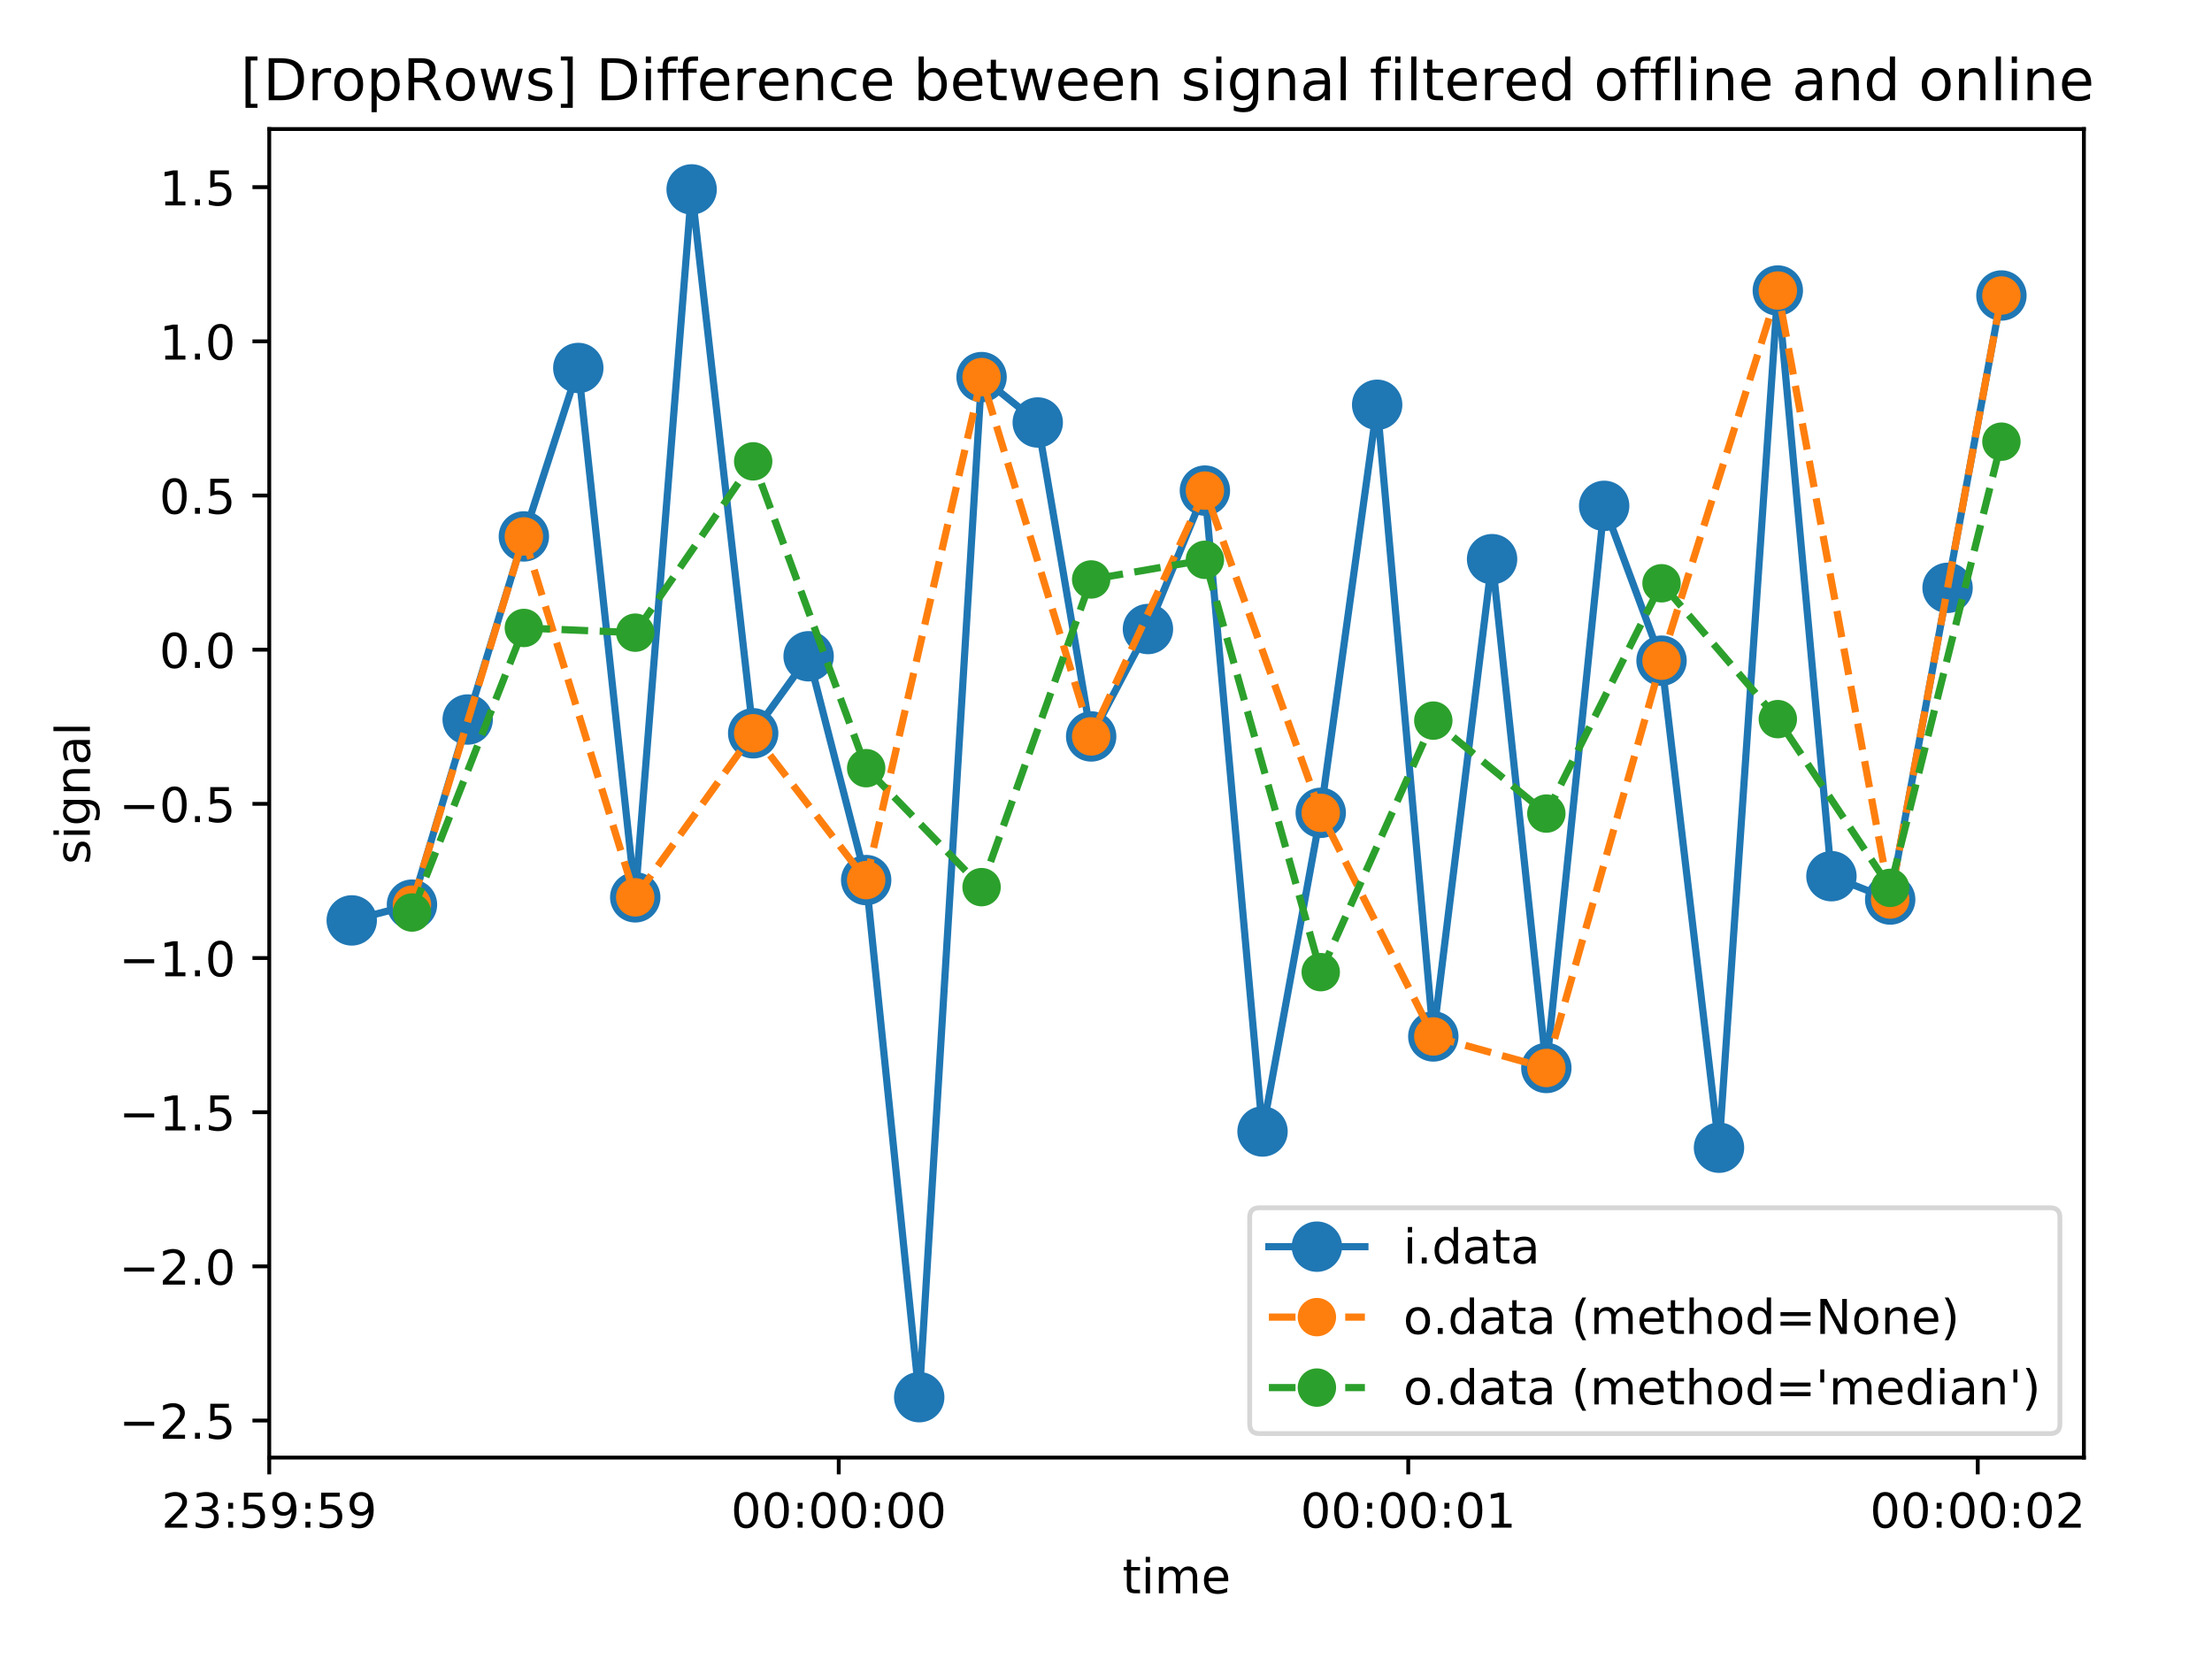 <?xml version="1.0" encoding="utf-8" standalone="no"?>
<!DOCTYPE svg PUBLIC "-//W3C//DTD SVG 1.1//EN"
  "http://www.w3.org/Graphics/SVG/1.1/DTD/svg11.dtd">
<!-- Created with matplotlib (https://matplotlib.org/) -->
<svg height="345.6pt" version="1.1" viewBox="0 0 460.8 345.6" width="460.8pt" xmlns="http://www.w3.org/2000/svg" xmlns:xlink="http://www.w3.org/1999/xlink">
 <defs>
  <style type="text/css">
*{stroke-linecap:butt;stroke-linejoin:round;}
  </style>
 </defs>
 <g id="figure_1">
  <g id="patch_1">
   <path d="M 0 345.6 
L 460.8 345.6 
L 460.8 0 
L 0 0 
z
" style="fill:#ffffff;"/>
  </g>
  <g id="axes_1">
   <g id="patch_2">
    <path d="M 56.09 303.64 
L 434.115 303.64 
L 434.115 26.88 
L 56.09 26.88 
z
" style="fill:#ffffff;"/>
   </g>
   <g id="matplotlib.axis_1">
    <g id="xtick_1">
     <g id="line2d_1">
      <defs>
       <path d="M 0 0 
L 0 3.5 
" id="m8686b8f77b" style="stroke:#000000;stroke-width:0.8;"/>
      </defs>
      <g>
       <use style="stroke:#000000;stroke-width:0.8;" x="56.09" xlink:href="#m8686b8f77b" y="303.64"/>
      </g>
     </g>
     <g id="text_1">
      <!-- 23:59:59 -->
      <defs>
       <path d="M 19.188 8.297 
L 53.609 8.297 
L 53.609 0 
L 7.328 0 
L 7.328 8.297 
Q 12.938 14.109 22.625 23.891 
Q 32.328 33.688 34.812 36.531 
Q 39.547 41.844 41.422 45.531 
Q 43.312 49.219 43.312 52.781 
Q 43.312 58.594 39.234 62.25 
Q 35.156 65.922 28.609 65.922 
Q 23.969 65.922 18.812 64.312 
Q 13.672 62.703 7.812 59.422 
L 7.812 69.391 
Q 13.766 71.781 18.938 73 
Q 24.125 74.219 28.422 74.219 
Q 39.75 74.219 46.484 68.547 
Q 53.219 62.891 53.219 53.422 
Q 53.219 48.922 51.531 44.891 
Q 49.859 40.875 45.406 35.406 
Q 44.188 33.984 37.641 27.219 
Q 31.109 20.453 19.188 8.297 
z
" id="DejaVuSans-50"/>
       <path d="M 40.578 39.312 
Q 47.656 37.797 51.625 33 
Q 55.609 28.219 55.609 21.188 
Q 55.609 10.406 48.188 4.484 
Q 40.766 -1.422 27.094 -1.422 
Q 22.516 -1.422 17.656 -0.516 
Q 12.797 0.391 7.625 2.203 
L 7.625 11.719 
Q 11.719 9.328 16.594 8.109 
Q 21.484 6.891 26.812 6.891 
Q 36.078 6.891 40.938 10.547 
Q 45.797 14.203 45.797 21.188 
Q 45.797 27.641 41.281 31.266 
Q 36.766 34.906 28.719 34.906 
L 20.219 34.906 
L 20.219 43.016 
L 29.109 43.016 
Q 36.375 43.016 40.234 45.922 
Q 44.094 48.828 44.094 54.297 
Q 44.094 59.906 40.109 62.906 
Q 36.141 65.922 28.719 65.922 
Q 24.656 65.922 20.016 65.031 
Q 15.375 64.156 9.812 62.312 
L 9.812 71.094 
Q 15.438 72.656 20.344 73.438 
Q 25.25 74.219 29.594 74.219 
Q 40.828 74.219 47.359 69.109 
Q 53.906 64.016 53.906 55.328 
Q 53.906 49.266 50.438 45.094 
Q 46.969 40.922 40.578 39.312 
z
" id="DejaVuSans-51"/>
       <path d="M 11.719 12.406 
L 22.016 12.406 
L 22.016 0 
L 11.719 0 
z
M 11.719 51.703 
L 22.016 51.703 
L 22.016 39.312 
L 11.719 39.312 
z
" id="DejaVuSans-58"/>
       <path d="M 10.797 72.906 
L 49.516 72.906 
L 49.516 64.594 
L 19.828 64.594 
L 19.828 46.734 
Q 21.969 47.469 24.109 47.828 
Q 26.266 48.188 28.422 48.188 
Q 40.625 48.188 47.75 41.5 
Q 54.891 34.812 54.891 23.391 
Q 54.891 11.625 47.562 5.094 
Q 40.234 -1.422 26.906 -1.422 
Q 22.312 -1.422 17.547 -0.641 
Q 12.797 0.141 7.719 1.703 
L 7.719 11.625 
Q 12.109 9.234 16.797 8.062 
Q 21.484 6.891 26.703 6.891 
Q 35.156 6.891 40.078 11.328 
Q 45.016 15.766 45.016 23.391 
Q 45.016 31 40.078 35.438 
Q 35.156 39.891 26.703 39.891 
Q 22.75 39.891 18.812 39.016 
Q 14.891 38.141 10.797 36.281 
z
" id="DejaVuSans-53"/>
       <path d="M 10.984 1.516 
L 10.984 10.5 
Q 14.703 8.734 18.5 7.812 
Q 22.312 6.891 25.984 6.891 
Q 35.75 6.891 40.891 13.453 
Q 46.047 20.016 46.781 33.406 
Q 43.953 29.203 39.594 26.953 
Q 35.25 24.703 29.984 24.703 
Q 19.047 24.703 12.672 31.312 
Q 6.297 37.938 6.297 49.422 
Q 6.297 60.641 12.938 67.422 
Q 19.578 74.219 30.609 74.219 
Q 43.266 74.219 49.922 64.516 
Q 56.594 54.828 56.594 36.375 
Q 56.594 19.141 48.406 8.859 
Q 40.234 -1.422 26.422 -1.422 
Q 22.703 -1.422 18.891 -0.688 
Q 15.094 0.047 10.984 1.516 
z
M 30.609 32.422 
Q 37.25 32.422 41.125 36.953 
Q 45.016 41.5 45.016 49.422 
Q 45.016 57.281 41.125 61.844 
Q 37.25 66.406 30.609 66.406 
Q 23.969 66.406 20.094 61.844 
Q 16.219 57.281 16.219 49.422 
Q 16.219 41.5 20.094 36.953 
Q 23.969 32.422 30.609 32.422 
z
" id="DejaVuSans-57"/>
      </defs>
      <g transform="translate(33.634 318.238)scale(0.1 -0.1)">
       <use xlink:href="#DejaVuSans-50"/>
       <use x="63.623" xlink:href="#DejaVuSans-51"/>
       <use x="127.246" xlink:href="#DejaVuSans-58"/>
       <use x="160.938" xlink:href="#DejaVuSans-53"/>
       <use x="224.561" xlink:href="#DejaVuSans-57"/>
       <use x="288.184" xlink:href="#DejaVuSans-58"/>
       <use x="321.875" xlink:href="#DejaVuSans-53"/>
       <use x="385.498" xlink:href="#DejaVuSans-57"/>
      </g>
     </g>
    </g>
    <g id="xtick_2">
     <g id="line2d_2">
      <g>
       <use style="stroke:#000000;stroke-width:0.8;" x="174.726" xlink:href="#m8686b8f77b" y="303.64"/>
      </g>
     </g>
     <g id="text_2">
      <!-- 00:00:00 -->
      <defs>
       <path d="M 31.781 66.406 
Q 24.172 66.406 20.328 58.906 
Q 16.5 51.422 16.5 36.375 
Q 16.5 21.391 20.328 13.891 
Q 24.172 6.391 31.781 6.391 
Q 39.453 6.391 43.281 13.891 
Q 47.125 21.391 47.125 36.375 
Q 47.125 51.422 43.281 58.906 
Q 39.453 66.406 31.781 66.406 
z
M 31.781 74.219 
Q 44.047 74.219 50.516 64.516 
Q 56.984 54.828 56.984 36.375 
Q 56.984 17.969 50.516 8.266 
Q 44.047 -1.422 31.781 -1.422 
Q 19.531 -1.422 13.062 8.266 
Q 6.594 17.969 6.594 36.375 
Q 6.594 54.828 13.062 64.516 
Q 19.531 74.219 31.781 74.219 
z
" id="DejaVuSans-48"/>
      </defs>
      <g transform="translate(152.269 318.238)scale(0.1 -0.1)">
       <use xlink:href="#DejaVuSans-48"/>
       <use x="63.623" xlink:href="#DejaVuSans-48"/>
       <use x="127.246" xlink:href="#DejaVuSans-58"/>
       <use x="160.938" xlink:href="#DejaVuSans-48"/>
       <use x="224.561" xlink:href="#DejaVuSans-48"/>
       <use x="288.184" xlink:href="#DejaVuSans-58"/>
       <use x="321.875" xlink:href="#DejaVuSans-48"/>
       <use x="385.498" xlink:href="#DejaVuSans-48"/>
      </g>
     </g>
    </g>
    <g id="xtick_3">
     <g id="line2d_3">
      <g>
       <use style="stroke:#000000;stroke-width:0.8;" x="293.363" xlink:href="#m8686b8f77b" y="303.64"/>
      </g>
     </g>
     <g id="text_3">
      <!-- 00:00:01 -->
      <defs>
       <path d="M 12.406 8.297 
L 28.516 8.297 
L 28.516 63.922 
L 10.984 60.406 
L 10.984 69.391 
L 28.422 72.906 
L 38.281 72.906 
L 38.281 8.297 
L 54.391 8.297 
L 54.391 0 
L 12.406 0 
z
" id="DejaVuSans-49"/>
      </defs>
      <g transform="translate(270.907 318.238)scale(0.1 -0.1)">
       <use xlink:href="#DejaVuSans-48"/>
       <use x="63.623" xlink:href="#DejaVuSans-48"/>
       <use x="127.246" xlink:href="#DejaVuSans-58"/>
       <use x="160.938" xlink:href="#DejaVuSans-48"/>
       <use x="224.561" xlink:href="#DejaVuSans-48"/>
       <use x="288.184" xlink:href="#DejaVuSans-58"/>
       <use x="321.875" xlink:href="#DejaVuSans-48"/>
       <use x="385.498" xlink:href="#DejaVuSans-49"/>
      </g>
     </g>
    </g>
    <g id="xtick_4">
     <g id="line2d_4">
      <g>
       <use style="stroke:#000000;stroke-width:0.8;" x="412.001" xlink:href="#m8686b8f77b" y="303.64"/>
      </g>
     </g>
     <g id="text_4">
      <!-- 00:00:02 -->
      <g transform="translate(389.545 318.238)scale(0.1 -0.1)">
       <use xlink:href="#DejaVuSans-48"/>
       <use x="63.623" xlink:href="#DejaVuSans-48"/>
       <use x="127.246" xlink:href="#DejaVuSans-58"/>
       <use x="160.938" xlink:href="#DejaVuSans-48"/>
       <use x="224.561" xlink:href="#DejaVuSans-48"/>
       <use x="288.184" xlink:href="#DejaVuSans-58"/>
       <use x="321.875" xlink:href="#DejaVuSans-48"/>
       <use x="385.498" xlink:href="#DejaVuSans-50"/>
      </g>
     </g>
    </g>
    <g id="text_5">
     <!-- time -->
     <defs>
      <path d="M 18.312 70.219 
L 18.312 54.688 
L 36.812 54.688 
L 36.812 47.703 
L 18.312 47.703 
L 18.312 18.016 
Q 18.312 11.328 20.141 9.422 
Q 21.969 7.516 27.594 7.516 
L 36.812 7.516 
L 36.812 0 
L 27.594 0 
Q 17.188 0 13.234 3.875 
Q 9.281 7.766 9.281 18.016 
L 9.281 47.703 
L 2.688 47.703 
L 2.688 54.688 
L 9.281 54.688 
L 9.281 70.219 
z
" id="DejaVuSans-116"/>
      <path d="M 9.422 54.688 
L 18.406 54.688 
L 18.406 0 
L 9.422 0 
z
M 9.422 75.984 
L 18.406 75.984 
L 18.406 64.594 
L 9.422 64.594 
z
" id="DejaVuSans-105"/>
      <path d="M 52 44.188 
Q 55.375 50.25 60.062 53.125 
Q 64.75 56 71.094 56 
Q 79.641 56 84.281 50.016 
Q 88.922 44.047 88.922 33.016 
L 88.922 0 
L 79.891 0 
L 79.891 32.719 
Q 79.891 40.578 77.094 44.375 
Q 74.312 48.188 68.609 48.188 
Q 61.625 48.188 57.562 43.547 
Q 53.516 38.922 53.516 30.906 
L 53.516 0 
L 44.484 0 
L 44.484 32.719 
Q 44.484 40.625 41.703 44.406 
Q 38.922 48.188 33.109 48.188 
Q 26.219 48.188 22.156 43.531 
Q 18.109 38.875 18.109 30.906 
L 18.109 0 
L 9.078 0 
L 9.078 54.688 
L 18.109 54.688 
L 18.109 46.188 
Q 21.188 51.219 25.484 53.609 
Q 29.781 56 35.688 56 
Q 41.656 56 45.828 52.969 
Q 50 49.953 52 44.188 
z
" id="DejaVuSans-109"/>
      <path d="M 56.203 29.594 
L 56.203 25.203 
L 14.891 25.203 
Q 15.484 15.922 20.484 11.062 
Q 25.484 6.203 34.422 6.203 
Q 39.594 6.203 44.453 7.469 
Q 49.312 8.734 54.109 11.281 
L 54.109 2.781 
Q 49.266 0.734 44.188 -0.344 
Q 39.109 -1.422 33.891 -1.422 
Q 20.797 -1.422 13.156 6.188 
Q 5.516 13.812 5.516 26.812 
Q 5.516 40.234 12.766 48.109 
Q 20.016 56 32.328 56 
Q 43.359 56 49.781 48.891 
Q 56.203 41.797 56.203 29.594 
z
M 47.219 32.234 
Q 47.125 39.594 43.094 43.984 
Q 39.062 48.391 32.422 48.391 
Q 24.906 48.391 20.391 44.141 
Q 15.875 39.891 15.188 32.172 
z
" id="DejaVuSans-101"/>
     </defs>
     <g transform="translate(233.806 331.917)scale(0.1 -0.1)">
      <use xlink:href="#DejaVuSans-116"/>
      <use x="39.209" xlink:href="#DejaVuSans-105"/>
      <use x="66.992" xlink:href="#DejaVuSans-109"/>
      <use x="164.404" xlink:href="#DejaVuSans-101"/>
     </g>
    </g>
   </g>
   <g id="matplotlib.axis_2">
    <g id="ytick_1">
     <g id="line2d_5">
      <defs>
       <path d="M 0 0 
L -3.5 0 
" id="mc5f5d0e356" style="stroke:#000000;stroke-width:0.8;"/>
      </defs>
      <g>
       <use style="stroke:#000000;stroke-width:0.8;" x="56.09" xlink:href="#mc5f5d0e356" y="295.926"/>
      </g>
     </g>
     <g id="text_6">
      <!-- −2.5 -->
      <defs>
       <path d="M 10.594 35.5 
L 73.188 35.5 
L 73.188 27.203 
L 10.594 27.203 
z
" id="DejaVuSans-8722"/>
       <path d="M 10.688 12.406 
L 21 12.406 
L 21 0 
L 10.688 0 
z
" id="DejaVuSans-46"/>
      </defs>
      <g transform="translate(24.807 299.726)scale(0.1 -0.1)">
       <use xlink:href="#DejaVuSans-8722"/>
       <use x="83.789" xlink:href="#DejaVuSans-50"/>
       <use x="147.412" xlink:href="#DejaVuSans-46"/>
       <use x="179.199" xlink:href="#DejaVuSans-53"/>
      </g>
     </g>
    </g>
    <g id="ytick_2">
     <g id="line2d_6">
      <g>
       <use style="stroke:#000000;stroke-width:0.8;" x="56.09" xlink:href="#mc5f5d0e356" y="263.809"/>
      </g>
     </g>
     <g id="text_7">
      <!-- −2.0 -->
      <g transform="translate(24.807 267.609)scale(0.1 -0.1)">
       <use xlink:href="#DejaVuSans-8722"/>
       <use x="83.789" xlink:href="#DejaVuSans-50"/>
       <use x="147.412" xlink:href="#DejaVuSans-46"/>
       <use x="179.199" xlink:href="#DejaVuSans-48"/>
      </g>
     </g>
    </g>
    <g id="ytick_3">
     <g id="line2d_7">
      <g>
       <use style="stroke:#000000;stroke-width:0.8;" x="56.09" xlink:href="#mc5f5d0e356" y="231.692"/>
      </g>
     </g>
     <g id="text_8">
      <!-- −1.5 -->
      <g transform="translate(24.807 235.492)scale(0.1 -0.1)">
       <use xlink:href="#DejaVuSans-8722"/>
       <use x="83.789" xlink:href="#DejaVuSans-49"/>
       <use x="147.412" xlink:href="#DejaVuSans-46"/>
       <use x="179.199" xlink:href="#DejaVuSans-53"/>
      </g>
     </g>
    </g>
    <g id="ytick_4">
     <g id="line2d_8">
      <g>
       <use style="stroke:#000000;stroke-width:0.8;" x="56.09" xlink:href="#mc5f5d0e356" y="199.575"/>
      </g>
     </g>
     <g id="text_9">
      <!-- −1.0 -->
      <g transform="translate(24.807 203.375)scale(0.1 -0.1)">
       <use xlink:href="#DejaVuSans-8722"/>
       <use x="83.789" xlink:href="#DejaVuSans-49"/>
       <use x="147.412" xlink:href="#DejaVuSans-46"/>
       <use x="179.199" xlink:href="#DejaVuSans-48"/>
      </g>
     </g>
    </g>
    <g id="ytick_5">
     <g id="line2d_9">
      <g>
       <use style="stroke:#000000;stroke-width:0.8;" x="56.09" xlink:href="#mc5f5d0e356" y="167.458"/>
      </g>
     </g>
     <g id="text_10">
      <!-- −0.5 -->
      <g transform="translate(24.807 171.258)scale(0.1 -0.1)">
       <use xlink:href="#DejaVuSans-8722"/>
       <use x="83.789" xlink:href="#DejaVuSans-48"/>
       <use x="147.412" xlink:href="#DejaVuSans-46"/>
       <use x="179.199" xlink:href="#DejaVuSans-53"/>
      </g>
     </g>
    </g>
    <g id="ytick_6">
     <g id="line2d_10">
      <g>
       <use style="stroke:#000000;stroke-width:0.8;" x="56.09" xlink:href="#mc5f5d0e356" y="135.341"/>
      </g>
     </g>
     <g id="text_11">
      <!-- 0.0 -->
      <g transform="translate(33.187 139.141)scale(0.1 -0.1)">
       <use xlink:href="#DejaVuSans-48"/>
       <use x="63.623" xlink:href="#DejaVuSans-46"/>
       <use x="95.41" xlink:href="#DejaVuSans-48"/>
      </g>
     </g>
    </g>
    <g id="ytick_7">
     <g id="line2d_11">
      <g>
       <use style="stroke:#000000;stroke-width:0.8;" x="56.09" xlink:href="#mc5f5d0e356" y="103.224"/>
      </g>
     </g>
     <g id="text_12">
      <!-- 0.5 -->
      <g transform="translate(33.187 107.024)scale(0.1 -0.1)">
       <use xlink:href="#DejaVuSans-48"/>
       <use x="63.623" xlink:href="#DejaVuSans-46"/>
       <use x="95.41" xlink:href="#DejaVuSans-53"/>
      </g>
     </g>
    </g>
    <g id="ytick_8">
     <g id="line2d_12">
      <g>
       <use style="stroke:#000000;stroke-width:0.8;" x="56.09" xlink:href="#mc5f5d0e356" y="71.107"/>
      </g>
     </g>
     <g id="text_13">
      <!-- 1.0 -->
      <g transform="translate(33.187 74.907)scale(0.1 -0.1)">
       <use xlink:href="#DejaVuSans-49"/>
       <use x="63.623" xlink:href="#DejaVuSans-46"/>
       <use x="95.41" xlink:href="#DejaVuSans-48"/>
      </g>
     </g>
    </g>
    <g id="ytick_9">
     <g id="line2d_13">
      <g>
       <use style="stroke:#000000;stroke-width:0.8;" x="56.09" xlink:href="#mc5f5d0e356" y="38.99"/>
      </g>
     </g>
     <g id="text_14">
      <!-- 1.5 -->
      <g transform="translate(33.187 42.79)scale(0.1 -0.1)">
       <use xlink:href="#DejaVuSans-49"/>
       <use x="63.623" xlink:href="#DejaVuSans-46"/>
       <use x="95.41" xlink:href="#DejaVuSans-53"/>
      </g>
     </g>
    </g>
    <g id="text_15">
     <!-- signal -->
     <defs>
      <path d="M 44.281 53.078 
L 44.281 44.578 
Q 40.484 46.531 36.375 47.5 
Q 32.281 48.484 27.875 48.484 
Q 21.188 48.484 17.844 46.438 
Q 14.5 44.391 14.5 40.281 
Q 14.5 37.156 16.891 35.375 
Q 19.281 33.594 26.516 31.984 
L 29.594 31.297 
Q 39.156 29.25 43.188 25.516 
Q 47.219 21.781 47.219 15.094 
Q 47.219 7.469 41.188 3.016 
Q 35.156 -1.422 24.609 -1.422 
Q 20.219 -1.422 15.453 -0.562 
Q 10.688 0.297 5.422 2 
L 5.422 11.281 
Q 10.406 8.688 15.234 7.391 
Q 20.062 6.109 24.812 6.109 
Q 31.156 6.109 34.562 8.281 
Q 37.984 10.453 37.984 14.406 
Q 37.984 18.062 35.516 20.016 
Q 33.062 21.969 24.703 23.781 
L 21.578 24.516 
Q 13.234 26.266 9.516 29.906 
Q 5.812 33.547 5.812 39.891 
Q 5.812 47.609 11.281 51.797 
Q 16.75 56 26.812 56 
Q 31.781 56 36.172 55.266 
Q 40.578 54.547 44.281 53.078 
z
" id="DejaVuSans-115"/>
      <path d="M 45.406 27.984 
Q 45.406 37.75 41.375 43.109 
Q 37.359 48.484 30.078 48.484 
Q 22.859 48.484 18.828 43.109 
Q 14.797 37.75 14.797 27.984 
Q 14.797 18.266 18.828 12.891 
Q 22.859 7.516 30.078 7.516 
Q 37.359 7.516 41.375 12.891 
Q 45.406 18.266 45.406 27.984 
z
M 54.391 6.781 
Q 54.391 -7.172 48.188 -13.984 
Q 42 -20.797 29.203 -20.797 
Q 24.469 -20.797 20.266 -20.094 
Q 16.062 -19.391 12.109 -17.922 
L 12.109 -9.188 
Q 16.062 -11.328 19.922 -12.344 
Q 23.781 -13.375 27.781 -13.375 
Q 36.625 -13.375 41.016 -8.766 
Q 45.406 -4.156 45.406 5.172 
L 45.406 9.625 
Q 42.625 4.781 38.281 2.391 
Q 33.938 0 27.875 0 
Q 17.828 0 11.672 7.656 
Q 5.516 15.328 5.516 27.984 
Q 5.516 40.672 11.672 48.328 
Q 17.828 56 27.875 56 
Q 33.938 56 38.281 53.609 
Q 42.625 51.219 45.406 46.391 
L 45.406 54.688 
L 54.391 54.688 
z
" id="DejaVuSans-103"/>
      <path d="M 54.891 33.016 
L 54.891 0 
L 45.906 0 
L 45.906 32.719 
Q 45.906 40.484 42.875 44.328 
Q 39.844 48.188 33.797 48.188 
Q 26.516 48.188 22.312 43.547 
Q 18.109 38.922 18.109 30.906 
L 18.109 0 
L 9.078 0 
L 9.078 54.688 
L 18.109 54.688 
L 18.109 46.188 
Q 21.344 51.125 25.703 53.562 
Q 30.078 56 35.797 56 
Q 45.219 56 50.047 50.172 
Q 54.891 44.344 54.891 33.016 
z
" id="DejaVuSans-110"/>
      <path d="M 34.281 27.484 
Q 23.391 27.484 19.188 25 
Q 14.984 22.516 14.984 16.5 
Q 14.984 11.719 18.141 8.906 
Q 21.297 6.109 26.703 6.109 
Q 34.188 6.109 38.703 11.406 
Q 43.219 16.703 43.219 25.484 
L 43.219 27.484 
z
M 52.203 31.203 
L 52.203 0 
L 43.219 0 
L 43.219 8.297 
Q 40.141 3.328 35.547 0.953 
Q 30.953 -1.422 24.312 -1.422 
Q 15.922 -1.422 10.953 3.297 
Q 6 8.016 6 15.922 
Q 6 25.141 12.172 29.828 
Q 18.359 34.516 30.609 34.516 
L 43.219 34.516 
L 43.219 35.406 
Q 43.219 41.609 39.141 45 
Q 35.062 48.391 27.688 48.391 
Q 23 48.391 18.547 47.266 
Q 14.109 46.141 10.016 43.891 
L 10.016 52.203 
Q 14.938 54.109 19.578 55.047 
Q 24.219 56 28.609 56 
Q 40.484 56 46.344 49.844 
Q 52.203 43.703 52.203 31.203 
z
" id="DejaVuSans-97"/>
      <path d="M 9.422 75.984 
L 18.406 75.984 
L 18.406 0 
L 9.422 0 
z
" id="DejaVuSans-108"/>
     </defs>
     <g transform="translate(18.727 180.05)rotate(-90)scale(0.1 -0.1)">
      <use xlink:href="#DejaVuSans-115"/>
      <use x="52.1" xlink:href="#DejaVuSans-105"/>
      <use x="79.883" xlink:href="#DejaVuSans-103"/>
      <use x="143.359" xlink:href="#DejaVuSans-110"/>
      <use x="206.738" xlink:href="#DejaVuSans-97"/>
      <use x="268.018" xlink:href="#DejaVuSans-108"/>
     </g>
    </g>
   </g>
   <g id="line2d_14">
    <path clip-path="url(#p19d24b64cd)" d="M 73.273 191.738 
L 85.82 188.455 
L 97.425 149.889 
L 109.13 111.744 
L 120.469 76.658 
L 132.332 186.933 
L 144.08 39.46 
L 156.901 152.757 
L 168.451 136.714 
L 180.441 183.338 
L 191.49 291.06 
L 204.48 78.556 
L 216.181 88.011 
L 227.31 153.412 
L 239.136 131.038 
L 251.002 102.201 
L 263.009 235.71 
L 275.135 169.325 
L 286.888 84.323 
L 298.584 215.909 
L 310.828 116.485 
L 322.132 222.48 
L 334.177 105.381 
L 346.128 137.631 
L 358.099 239.088 
L 370.353 60.525 
L 381.521 182.527 
L 393.759 187.387 
L 405.715 122.458 
L 416.932 61.56 
" style="fill:none;stroke:#1f77b4;stroke-linecap:square;stroke-width:1.5;"/>
    <defs>
     <path d="M 0 4.75 
C 1.26 4.75 2.468 4.25 3.359 3.359 
C 4.25 2.468 4.75 1.26 4.75 0 
C 4.75 -1.26 4.25 -2.468 3.359 -3.359 
C 2.468 -4.25 1.26 -4.75 0 -4.75 
C -1.26 -4.75 -2.468 -4.25 -3.359 -3.359 
C -4.25 -2.468 -4.75 -1.26 -4.75 0 
C -4.75 1.26 -4.25 2.468 -3.359 3.359 
C -2.468 4.25 -1.26 4.75 0 4.75 
z
" id="m0d5bf06cfc" style="stroke:#1f77b4;"/>
    </defs>
    <g clip-path="url(#p19d24b64cd)">
     <use style="fill:#1f77b4;stroke:#1f77b4;" x="73.273" xlink:href="#m0d5bf06cfc" y="191.738"/>
     <use style="fill:#1f77b4;stroke:#1f77b4;" x="85.82" xlink:href="#m0d5bf06cfc" y="188.455"/>
     <use style="fill:#1f77b4;stroke:#1f77b4;" x="97.425" xlink:href="#m0d5bf06cfc" y="149.889"/>
     <use style="fill:#1f77b4;stroke:#1f77b4;" x="109.13" xlink:href="#m0d5bf06cfc" y="111.744"/>
     <use style="fill:#1f77b4;stroke:#1f77b4;" x="120.469" xlink:href="#m0d5bf06cfc" y="76.658"/>
     <use style="fill:#1f77b4;stroke:#1f77b4;" x="132.332" xlink:href="#m0d5bf06cfc" y="186.933"/>
     <use style="fill:#1f77b4;stroke:#1f77b4;" x="144.08" xlink:href="#m0d5bf06cfc" y="39.46"/>
     <use style="fill:#1f77b4;stroke:#1f77b4;" x="156.901" xlink:href="#m0d5bf06cfc" y="152.757"/>
     <use style="fill:#1f77b4;stroke:#1f77b4;" x="168.451" xlink:href="#m0d5bf06cfc" y="136.714"/>
     <use style="fill:#1f77b4;stroke:#1f77b4;" x="180.441" xlink:href="#m0d5bf06cfc" y="183.338"/>
     <use style="fill:#1f77b4;stroke:#1f77b4;" x="191.49" xlink:href="#m0d5bf06cfc" y="291.06"/>
     <use style="fill:#1f77b4;stroke:#1f77b4;" x="204.48" xlink:href="#m0d5bf06cfc" y="78.556"/>
     <use style="fill:#1f77b4;stroke:#1f77b4;" x="216.181" xlink:href="#m0d5bf06cfc" y="88.011"/>
     <use style="fill:#1f77b4;stroke:#1f77b4;" x="227.31" xlink:href="#m0d5bf06cfc" y="153.412"/>
     <use style="fill:#1f77b4;stroke:#1f77b4;" x="239.136" xlink:href="#m0d5bf06cfc" y="131.038"/>
     <use style="fill:#1f77b4;stroke:#1f77b4;" x="251.002" xlink:href="#m0d5bf06cfc" y="102.201"/>
     <use style="fill:#1f77b4;stroke:#1f77b4;" x="263.009" xlink:href="#m0d5bf06cfc" y="235.71"/>
     <use style="fill:#1f77b4;stroke:#1f77b4;" x="275.135" xlink:href="#m0d5bf06cfc" y="169.325"/>
     <use style="fill:#1f77b4;stroke:#1f77b4;" x="286.888" xlink:href="#m0d5bf06cfc" y="84.323"/>
     <use style="fill:#1f77b4;stroke:#1f77b4;" x="298.584" xlink:href="#m0d5bf06cfc" y="215.909"/>
     <use style="fill:#1f77b4;stroke:#1f77b4;" x="310.828" xlink:href="#m0d5bf06cfc" y="116.485"/>
     <use style="fill:#1f77b4;stroke:#1f77b4;" x="322.132" xlink:href="#m0d5bf06cfc" y="222.48"/>
     <use style="fill:#1f77b4;stroke:#1f77b4;" x="334.177" xlink:href="#m0d5bf06cfc" y="105.381"/>
     <use style="fill:#1f77b4;stroke:#1f77b4;" x="346.128" xlink:href="#m0d5bf06cfc" y="137.631"/>
     <use style="fill:#1f77b4;stroke:#1f77b4;" x="358.099" xlink:href="#m0d5bf06cfc" y="239.088"/>
     <use style="fill:#1f77b4;stroke:#1f77b4;" x="370.353" xlink:href="#m0d5bf06cfc" y="60.525"/>
     <use style="fill:#1f77b4;stroke:#1f77b4;" x="381.521" xlink:href="#m0d5bf06cfc" y="182.527"/>
     <use style="fill:#1f77b4;stroke:#1f77b4;" x="393.759" xlink:href="#m0d5bf06cfc" y="187.387"/>
     <use style="fill:#1f77b4;stroke:#1f77b4;" x="405.715" xlink:href="#m0d5bf06cfc" y="122.458"/>
     <use style="fill:#1f77b4;stroke:#1f77b4;" x="416.932" xlink:href="#m0d5bf06cfc" y="61.56"/>
    </g>
   </g>
   <g id="line2d_15">
    <path clip-path="url(#p19d24b64cd)" d="M 85.82 188.455 
L 109.13 111.744 
L 132.332 186.933 
L 156.901 152.757 
L 180.441 183.338 
L 204.48 78.556 
L 227.31 153.412 
L 251.002 102.201 
L 275.135 169.325 
L 298.584 215.909 
L 322.132 222.48 
L 346.128 137.631 
L 370.353 60.525 
L 393.759 187.387 
L 416.932 61.56 
" style="fill:none;stroke:#ff7f0e;stroke-dasharray:5.55,2.4;stroke-dashoffset:0;stroke-width:1.5;"/>
    <defs>
     <path d="M 0 3.5 
C 0.928 3.5 1.819 3.131 2.475 2.475 
C 3.131 1.819 3.5 0.928 3.5 0 
C 3.5 -0.928 3.131 -1.819 2.475 -2.475 
C 1.819 -3.131 0.928 -3.5 0 -3.5 
C -0.928 -3.5 -1.819 -3.131 -2.475 -2.475 
C -3.131 -1.819 -3.5 -0.928 -3.5 0 
C -3.5 0.928 -3.131 1.819 -2.475 2.475 
C -1.819 3.131 -0.928 3.5 0 3.5 
z
" id="md2a90ddd95" style="stroke:#ff7f0e;"/>
    </defs>
    <g clip-path="url(#p19d24b64cd)">
     <use style="fill:#ff7f0e;stroke:#ff7f0e;" x="85.82" xlink:href="#md2a90ddd95" y="188.455"/>
     <use style="fill:#ff7f0e;stroke:#ff7f0e;" x="109.13" xlink:href="#md2a90ddd95" y="111.744"/>
     <use style="fill:#ff7f0e;stroke:#ff7f0e;" x="132.332" xlink:href="#md2a90ddd95" y="186.933"/>
     <use style="fill:#ff7f0e;stroke:#ff7f0e;" x="156.901" xlink:href="#md2a90ddd95" y="152.757"/>
     <use style="fill:#ff7f0e;stroke:#ff7f0e;" x="180.441" xlink:href="#md2a90ddd95" y="183.338"/>
     <use style="fill:#ff7f0e;stroke:#ff7f0e;" x="204.48" xlink:href="#md2a90ddd95" y="78.556"/>
     <use style="fill:#ff7f0e;stroke:#ff7f0e;" x="227.31" xlink:href="#md2a90ddd95" y="153.412"/>
     <use style="fill:#ff7f0e;stroke:#ff7f0e;" x="251.002" xlink:href="#md2a90ddd95" y="102.201"/>
     <use style="fill:#ff7f0e;stroke:#ff7f0e;" x="275.135" xlink:href="#md2a90ddd95" y="169.325"/>
     <use style="fill:#ff7f0e;stroke:#ff7f0e;" x="298.584" xlink:href="#md2a90ddd95" y="215.909"/>
     <use style="fill:#ff7f0e;stroke:#ff7f0e;" x="322.132" xlink:href="#md2a90ddd95" y="222.48"/>
     <use style="fill:#ff7f0e;stroke:#ff7f0e;" x="346.128" xlink:href="#md2a90ddd95" y="137.631"/>
     <use style="fill:#ff7f0e;stroke:#ff7f0e;" x="370.353" xlink:href="#md2a90ddd95" y="60.525"/>
     <use style="fill:#ff7f0e;stroke:#ff7f0e;" x="393.759" xlink:href="#md2a90ddd95" y="187.387"/>
     <use style="fill:#ff7f0e;stroke:#ff7f0e;" x="416.932" xlink:href="#md2a90ddd95" y="61.56"/>
    </g>
   </g>
   <g id="line2d_16">
    <path clip-path="url(#p19d24b64cd)" d="M 85.82 190.096 
L 109.13 130.816 
L 132.332 131.795 
L 156.901 96.108 
L 180.441 160.026 
L 204.48 184.808 
L 227.31 120.712 
L 251.002 116.619 
L 275.135 202.517 
L 298.584 150.116 
L 322.132 169.482 
L 346.128 121.506 
L 370.353 149.807 
L 393.759 184.957 
L 416.932 92.009 
" style="fill:none;stroke:#2ca02c;stroke-dasharray:5.55,2.4;stroke-dashoffset:0;stroke-width:1.5;"/>
    <defs>
     <path d="M 0 3.5 
C 0.928 3.5 1.819 3.131 2.475 2.475 
C 3.131 1.819 3.5 0.928 3.5 0 
C 3.5 -0.928 3.131 -1.819 2.475 -2.475 
C 1.819 -3.131 0.928 -3.5 0 -3.5 
C -0.928 -3.5 -1.819 -3.131 -2.475 -2.475 
C -3.131 -1.819 -3.5 -0.928 -3.5 0 
C -3.5 0.928 -3.131 1.819 -2.475 2.475 
C -1.819 3.131 -0.928 3.5 0 3.5 
z
" id="m182cd41dd3" style="stroke:#2ca02c;"/>
    </defs>
    <g clip-path="url(#p19d24b64cd)">
     <use style="fill:#2ca02c;stroke:#2ca02c;" x="85.82" xlink:href="#m182cd41dd3" y="190.096"/>
     <use style="fill:#2ca02c;stroke:#2ca02c;" x="109.13" xlink:href="#m182cd41dd3" y="130.816"/>
     <use style="fill:#2ca02c;stroke:#2ca02c;" x="132.332" xlink:href="#m182cd41dd3" y="131.795"/>
     <use style="fill:#2ca02c;stroke:#2ca02c;" x="156.901" xlink:href="#m182cd41dd3" y="96.108"/>
     <use style="fill:#2ca02c;stroke:#2ca02c;" x="180.441" xlink:href="#m182cd41dd3" y="160.026"/>
     <use style="fill:#2ca02c;stroke:#2ca02c;" x="204.48" xlink:href="#m182cd41dd3" y="184.808"/>
     <use style="fill:#2ca02c;stroke:#2ca02c;" x="227.31" xlink:href="#m182cd41dd3" y="120.712"/>
     <use style="fill:#2ca02c;stroke:#2ca02c;" x="251.002" xlink:href="#m182cd41dd3" y="116.619"/>
     <use style="fill:#2ca02c;stroke:#2ca02c;" x="275.135" xlink:href="#m182cd41dd3" y="202.517"/>
     <use style="fill:#2ca02c;stroke:#2ca02c;" x="298.584" xlink:href="#m182cd41dd3" y="150.116"/>
     <use style="fill:#2ca02c;stroke:#2ca02c;" x="322.132" xlink:href="#m182cd41dd3" y="169.482"/>
     <use style="fill:#2ca02c;stroke:#2ca02c;" x="346.128" xlink:href="#m182cd41dd3" y="121.506"/>
     <use style="fill:#2ca02c;stroke:#2ca02c;" x="370.353" xlink:href="#m182cd41dd3" y="149.807"/>
     <use style="fill:#2ca02c;stroke:#2ca02c;" x="393.759" xlink:href="#m182cd41dd3" y="184.957"/>
     <use style="fill:#2ca02c;stroke:#2ca02c;" x="416.932" xlink:href="#m182cd41dd3" y="92.009"/>
    </g>
   </g>
   <g id="patch_3">
    <path d="M 56.09 303.64 
L 56.09 26.88 
" style="fill:none;stroke:#000000;stroke-linecap:square;stroke-linejoin:miter;stroke-width:0.8;"/>
   </g>
   <g id="patch_4">
    <path d="M 434.115 303.64 
L 434.115 26.88 
" style="fill:none;stroke:#000000;stroke-linecap:square;stroke-linejoin:miter;stroke-width:0.8;"/>
   </g>
   <g id="patch_5">
    <path d="M 56.09 303.64 
L 434.114 303.64 
" style="fill:none;stroke:#000000;stroke-linecap:square;stroke-linejoin:miter;stroke-width:0.8;"/>
   </g>
   <g id="patch_6">
    <path d="M 56.09 26.88 
L 434.114 26.88 
" style="fill:none;stroke:#000000;stroke-linecap:square;stroke-linejoin:miter;stroke-width:0.8;"/>
   </g>
   <g id="text_16">
    <!-- [DropRows] Difference between signal filtered offline and online  -->
    <defs>
     <path d="M 8.594 75.984 
L 29.297 75.984 
L 29.297 69 
L 17.578 69 
L 17.578 -6.203 
L 29.297 -6.203 
L 29.297 -13.188 
L 8.594 -13.188 
z
" id="DejaVuSans-91"/>
     <path d="M 19.672 64.797 
L 19.672 8.109 
L 31.594 8.109 
Q 46.688 8.109 53.688 14.938 
Q 60.688 21.781 60.688 36.531 
Q 60.688 51.172 53.688 57.984 
Q 46.688 64.797 31.594 64.797 
z
M 9.812 72.906 
L 30.078 72.906 
Q 51.266 72.906 61.172 64.094 
Q 71.094 55.281 71.094 36.531 
Q 71.094 17.672 61.125 8.828 
Q 51.172 0 30.078 0 
L 9.812 0 
z
" id="DejaVuSans-68"/>
     <path d="M 41.109 46.297 
Q 39.594 47.172 37.812 47.578 
Q 36.031 48 33.891 48 
Q 26.266 48 22.188 43.047 
Q 18.109 38.094 18.109 28.812 
L 18.109 0 
L 9.078 0 
L 9.078 54.688 
L 18.109 54.688 
L 18.109 46.188 
Q 20.953 51.172 25.484 53.578 
Q 30.031 56 36.531 56 
Q 37.453 56 38.578 55.875 
Q 39.703 55.766 41.062 55.516 
z
" id="DejaVuSans-114"/>
     <path d="M 30.609 48.391 
Q 23.391 48.391 19.188 42.75 
Q 14.984 37.109 14.984 27.297 
Q 14.984 17.484 19.156 11.844 
Q 23.344 6.203 30.609 6.203 
Q 37.797 6.203 41.984 11.859 
Q 46.188 17.531 46.188 27.297 
Q 46.188 37.016 41.984 42.703 
Q 37.797 48.391 30.609 48.391 
z
M 30.609 56 
Q 42.328 56 49.016 48.375 
Q 55.719 40.766 55.719 27.297 
Q 55.719 13.875 49.016 6.219 
Q 42.328 -1.422 30.609 -1.422 
Q 18.844 -1.422 12.172 6.219 
Q 5.516 13.875 5.516 27.297 
Q 5.516 40.766 12.172 48.375 
Q 18.844 56 30.609 56 
z
" id="DejaVuSans-111"/>
     <path d="M 18.109 8.203 
L 18.109 -20.797 
L 9.078 -20.797 
L 9.078 54.688 
L 18.109 54.688 
L 18.109 46.391 
Q 20.953 51.266 25.266 53.625 
Q 29.594 56 35.594 56 
Q 45.562 56 51.781 48.094 
Q 58.016 40.188 58.016 27.297 
Q 58.016 14.406 51.781 6.484 
Q 45.562 -1.422 35.594 -1.422 
Q 29.594 -1.422 25.266 0.953 
Q 20.953 3.328 18.109 8.203 
z
M 48.688 27.297 
Q 48.688 37.203 44.609 42.844 
Q 40.531 48.484 33.406 48.484 
Q 26.266 48.484 22.188 42.844 
Q 18.109 37.203 18.109 27.297 
Q 18.109 17.391 22.188 11.75 
Q 26.266 6.109 33.406 6.109 
Q 40.531 6.109 44.609 11.75 
Q 48.688 17.391 48.688 27.297 
z
" id="DejaVuSans-112"/>
     <path d="M 44.391 34.188 
Q 47.562 33.109 50.562 29.594 
Q 53.562 26.078 56.594 19.922 
L 66.609 0 
L 56 0 
L 46.688 18.703 
Q 43.062 26.031 39.672 28.422 
Q 36.281 30.812 30.422 30.812 
L 19.672 30.812 
L 19.672 0 
L 9.812 0 
L 9.812 72.906 
L 32.078 72.906 
Q 44.578 72.906 50.734 67.672 
Q 56.891 62.453 56.891 51.906 
Q 56.891 45.016 53.688 40.469 
Q 50.484 35.938 44.391 34.188 
z
M 19.672 64.797 
L 19.672 38.922 
L 32.078 38.922 
Q 39.203 38.922 42.844 42.219 
Q 46.484 45.516 46.484 51.906 
Q 46.484 58.297 42.844 61.547 
Q 39.203 64.797 32.078 64.797 
z
" id="DejaVuSans-82"/>
     <path d="M 4.203 54.688 
L 13.188 54.688 
L 24.422 12.016 
L 35.594 54.688 
L 46.188 54.688 
L 57.422 12.016 
L 68.609 54.688 
L 77.594 54.688 
L 63.281 0 
L 52.688 0 
L 40.922 44.828 
L 29.109 0 
L 18.5 0 
z
" id="DejaVuSans-119"/>
     <path d="M 30.422 75.984 
L 30.422 -13.188 
L 9.719 -13.188 
L 9.719 -6.203 
L 21.391 -6.203 
L 21.391 69 
L 9.719 69 
L 9.719 75.984 
z
" id="DejaVuSans-93"/>
     <path id="DejaVuSans-32"/>
     <path d="M 37.109 75.984 
L 37.109 68.5 
L 28.516 68.5 
Q 23.688 68.5 21.797 66.547 
Q 19.922 64.594 19.922 59.516 
L 19.922 54.688 
L 34.719 54.688 
L 34.719 47.703 
L 19.922 47.703 
L 19.922 0 
L 10.891 0 
L 10.891 47.703 
L 2.297 47.703 
L 2.297 54.688 
L 10.891 54.688 
L 10.891 58.5 
Q 10.891 67.625 15.141 71.797 
Q 19.391 75.984 28.609 75.984 
z
" id="DejaVuSans-102"/>
     <path d="M 48.781 52.594 
L 48.781 44.188 
Q 44.969 46.297 41.141 47.344 
Q 37.312 48.391 33.406 48.391 
Q 24.656 48.391 19.812 42.844 
Q 14.984 37.312 14.984 27.297 
Q 14.984 17.281 19.812 11.734 
Q 24.656 6.203 33.406 6.203 
Q 37.312 6.203 41.141 7.25 
Q 44.969 8.297 48.781 10.406 
L 48.781 2.094 
Q 45.016 0.344 40.984 -0.531 
Q 36.969 -1.422 32.422 -1.422 
Q 20.062 -1.422 12.781 6.344 
Q 5.516 14.109 5.516 27.297 
Q 5.516 40.672 12.859 48.328 
Q 20.219 56 33.016 56 
Q 37.156 56 41.109 55.141 
Q 45.062 54.297 48.781 52.594 
z
" id="DejaVuSans-99"/>
     <path d="M 48.688 27.297 
Q 48.688 37.203 44.609 42.844 
Q 40.531 48.484 33.406 48.484 
Q 26.266 48.484 22.188 42.844 
Q 18.109 37.203 18.109 27.297 
Q 18.109 17.391 22.188 11.75 
Q 26.266 6.109 33.406 6.109 
Q 40.531 6.109 44.609 11.75 
Q 48.688 17.391 48.688 27.297 
z
M 18.109 46.391 
Q 20.953 51.266 25.266 53.625 
Q 29.594 56 35.594 56 
Q 45.562 56 51.781 48.094 
Q 58.016 40.188 58.016 27.297 
Q 58.016 14.406 51.781 6.484 
Q 45.562 -1.422 35.594 -1.422 
Q 29.594 -1.422 25.266 0.953 
Q 20.953 3.328 18.109 8.203 
L 18.109 0 
L 9.078 0 
L 9.078 75.984 
L 18.109 75.984 
z
" id="DejaVuSans-98"/>
     <path d="M 45.406 46.391 
L 45.406 75.984 
L 54.391 75.984 
L 54.391 0 
L 45.406 0 
L 45.406 8.203 
Q 42.578 3.328 38.25 0.953 
Q 33.938 -1.422 27.875 -1.422 
Q 17.969 -1.422 11.734 6.484 
Q 5.516 14.406 5.516 27.297 
Q 5.516 40.188 11.734 48.094 
Q 17.969 56 27.875 56 
Q 33.938 56 38.25 53.625 
Q 42.578 51.266 45.406 46.391 
z
M 14.797 27.297 
Q 14.797 17.391 18.875 11.75 
Q 22.953 6.109 30.078 6.109 
Q 37.203 6.109 41.297 11.75 
Q 45.406 17.391 45.406 27.297 
Q 45.406 37.203 41.297 42.844 
Q 37.203 48.484 30.078 48.484 
Q 22.953 48.484 18.875 42.844 
Q 14.797 37.203 14.797 27.297 
z
" id="DejaVuSans-100"/>
    </defs>
    <g transform="translate(50.115 20.88)scale(0.12 -0.12)">
     <use xlink:href="#DejaVuSans-91"/>
     <use x="39.014" xlink:href="#DejaVuSans-68"/>
     <use x="116.016" xlink:href="#DejaVuSans-114"/>
     <use x="157.098" xlink:href="#DejaVuSans-111"/>
     <use x="218.279" xlink:href="#DejaVuSans-112"/>
     <use x="281.756" xlink:href="#DejaVuSans-82"/>
     <use x="351.176" xlink:href="#DejaVuSans-111"/>
     <use x="412.357" xlink:href="#DejaVuSans-119"/>
     <use x="494.145" xlink:href="#DejaVuSans-115"/>
     <use x="546.244" xlink:href="#DejaVuSans-93"/>
     <use x="585.258" xlink:href="#DejaVuSans-32"/>
     <use x="617.045" xlink:href="#DejaVuSans-68"/>
     <use x="694.047" xlink:href="#DejaVuSans-105"/>
     <use x="721.83" xlink:href="#DejaVuSans-102"/>
     <use x="757.035" xlink:href="#DejaVuSans-102"/>
     <use x="792.24" xlink:href="#DejaVuSans-101"/>
     <use x="853.764" xlink:href="#DejaVuSans-114"/>
     <use x="894.846" xlink:href="#DejaVuSans-101"/>
     <use x="956.369" xlink:href="#DejaVuSans-110"/>
     <use x="1019.748" xlink:href="#DejaVuSans-99"/>
     <use x="1074.729" xlink:href="#DejaVuSans-101"/>
     <use x="1136.252" xlink:href="#DejaVuSans-32"/>
     <use x="1168.039" xlink:href="#DejaVuSans-98"/>
     <use x="1231.516" xlink:href="#DejaVuSans-101"/>
     <use x="1293.039" xlink:href="#DejaVuSans-116"/>
     <use x="1332.248" xlink:href="#DejaVuSans-119"/>
     <use x="1414.035" xlink:href="#DejaVuSans-101"/>
     <use x="1475.559" xlink:href="#DejaVuSans-101"/>
     <use x="1537.082" xlink:href="#DejaVuSans-110"/>
     <use x="1600.461" xlink:href="#DejaVuSans-32"/>
     <use x="1632.248" xlink:href="#DejaVuSans-115"/>
     <use x="1684.348" xlink:href="#DejaVuSans-105"/>
     <use x="1712.131" xlink:href="#DejaVuSans-103"/>
     <use x="1775.607" xlink:href="#DejaVuSans-110"/>
     <use x="1838.986" xlink:href="#DejaVuSans-97"/>
     <use x="1900.266" xlink:href="#DejaVuSans-108"/>
     <use x="1928.049" xlink:href="#DejaVuSans-32"/>
     <use x="1959.836" xlink:href="#DejaVuSans-102"/>
     <use x="1995.041" xlink:href="#DejaVuSans-105"/>
     <use x="2022.824" xlink:href="#DejaVuSans-108"/>
     <use x="2050.607" xlink:href="#DejaVuSans-116"/>
     <use x="2089.816" xlink:href="#DejaVuSans-101"/>
     <use x="2151.34" xlink:href="#DejaVuSans-114"/>
     <use x="2192.422" xlink:href="#DejaVuSans-101"/>
     <use x="2253.945" xlink:href="#DejaVuSans-100"/>
     <use x="2317.422" xlink:href="#DejaVuSans-32"/>
     <use x="2349.209" xlink:href="#DejaVuSans-111"/>
     <use x="2410.391" xlink:href="#DejaVuSans-102"/>
     <use x="2445.596" xlink:href="#DejaVuSans-102"/>
     <use x="2480.801" xlink:href="#DejaVuSans-108"/>
     <use x="2508.584" xlink:href="#DejaVuSans-105"/>
     <use x="2536.367" xlink:href="#DejaVuSans-110"/>
     <use x="2599.746" xlink:href="#DejaVuSans-101"/>
     <use x="2661.27" xlink:href="#DejaVuSans-32"/>
     <use x="2693.057" xlink:href="#DejaVuSans-97"/>
     <use x="2754.336" xlink:href="#DejaVuSans-110"/>
     <use x="2817.715" xlink:href="#DejaVuSans-100"/>
     <use x="2881.191" xlink:href="#DejaVuSans-32"/>
     <use x="2912.979" xlink:href="#DejaVuSans-111"/>
     <use x="2974.16" xlink:href="#DejaVuSans-110"/>
     <use x="3037.539" xlink:href="#DejaVuSans-108"/>
     <use x="3065.322" xlink:href="#DejaVuSans-105"/>
     <use x="3093.105" xlink:href="#DejaVuSans-110"/>
     <use x="3156.484" xlink:href="#DejaVuSans-101"/>
     <use x="3218.008" xlink:href="#DejaVuSans-32"/>
    </g>
   </g>
   <g id="legend_1">
    <g id="patch_7">
     <path d="M 262.332 298.64 
L 427.115 298.64 
Q 429.115 298.64 429.115 296.64 
L 429.115 253.606 
Q 429.115 251.606 427.115 251.606 
L 262.332 251.606 
Q 260.332 251.606 260.332 253.606 
L 260.332 296.64 
Q 260.332 298.64 262.332 298.64 
z
" style="fill:#ffffff;opacity:0.8;stroke:#cccccc;stroke-linejoin:miter;"/>
    </g>
    <g id="line2d_17">
     <path d="M 264.332 259.704 
L 284.332 259.704 
" style="fill:none;stroke:#1f77b4;stroke-linecap:square;stroke-width:1.5;"/>
    </g>
    <g id="line2d_18">
     <g>
      <use style="fill:#1f77b4;stroke:#1f77b4;" x="274.332" xlink:href="#m0d5bf06cfc" y="259.704"/>
     </g>
    </g>
    <g id="text_17">
     <!-- i.data -->
     <g transform="translate(292.332 263.204)scale(0.1 -0.1)">
      <use xlink:href="#DejaVuSans-105"/>
      <use x="27.783" xlink:href="#DejaVuSans-46"/>
      <use x="59.57" xlink:href="#DejaVuSans-100"/>
      <use x="123.047" xlink:href="#DejaVuSans-97"/>
      <use x="184.326" xlink:href="#DejaVuSans-116"/>
      <use x="223.535" xlink:href="#DejaVuSans-97"/>
     </g>
    </g>
    <g id="line2d_19">
     <path d="M 264.332 274.382 
L 284.332 274.382 
" style="fill:none;stroke:#ff7f0e;stroke-dasharray:5.55,2.4;stroke-dashoffset:0;stroke-width:1.5;"/>
    </g>
    <g id="line2d_20">
     <g>
      <use style="fill:#ff7f0e;stroke:#ff7f0e;" x="274.332" xlink:href="#md2a90ddd95" y="274.382"/>
     </g>
    </g>
    <g id="text_18">
     <!-- o.data (method=None) -->
     <defs>
      <path d="M 31 75.875 
Q 24.469 64.656 21.281 53.656 
Q 18.109 42.672 18.109 31.391 
Q 18.109 20.125 21.312 9.062 
Q 24.516 -2 31 -13.188 
L 23.188 -13.188 
Q 15.875 -1.703 12.234 9.375 
Q 8.594 20.453 8.594 31.391 
Q 8.594 42.281 12.203 53.312 
Q 15.828 64.359 23.188 75.875 
z
" id="DejaVuSans-40"/>
      <path d="M 54.891 33.016 
L 54.891 0 
L 45.906 0 
L 45.906 32.719 
Q 45.906 40.484 42.875 44.328 
Q 39.844 48.188 33.797 48.188 
Q 26.516 48.188 22.312 43.547 
Q 18.109 38.922 18.109 30.906 
L 18.109 0 
L 9.078 0 
L 9.078 75.984 
L 18.109 75.984 
L 18.109 46.188 
Q 21.344 51.125 25.703 53.562 
Q 30.078 56 35.797 56 
Q 45.219 56 50.047 50.172 
Q 54.891 44.344 54.891 33.016 
z
" id="DejaVuSans-104"/>
      <path d="M 10.594 45.406 
L 73.188 45.406 
L 73.188 37.203 
L 10.594 37.203 
z
M 10.594 25.484 
L 73.188 25.484 
L 73.188 17.188 
L 10.594 17.188 
z
" id="DejaVuSans-61"/>
      <path d="M 9.812 72.906 
L 23.094 72.906 
L 55.422 11.922 
L 55.422 72.906 
L 64.984 72.906 
L 64.984 0 
L 51.703 0 
L 19.391 60.984 
L 19.391 0 
L 9.812 0 
z
" id="DejaVuSans-78"/>
      <path d="M 8.016 75.875 
L 15.828 75.875 
Q 23.141 64.359 26.781 53.312 
Q 30.422 42.281 30.422 31.391 
Q 30.422 20.453 26.781 9.375 
Q 23.141 -1.703 15.828 -13.188 
L 8.016 -13.188 
Q 14.5 -2 17.703 9.062 
Q 20.906 20.125 20.906 31.391 
Q 20.906 42.672 17.703 53.656 
Q 14.5 64.656 8.016 75.875 
z
" id="DejaVuSans-41"/>
     </defs>
     <g transform="translate(292.332 277.882)scale(0.1 -0.1)">
      <use xlink:href="#DejaVuSans-111"/>
      <use x="61.166" xlink:href="#DejaVuSans-46"/>
      <use x="92.953" xlink:href="#DejaVuSans-100"/>
      <use x="156.43" xlink:href="#DejaVuSans-97"/>
      <use x="217.709" xlink:href="#DejaVuSans-116"/>
      <use x="256.918" xlink:href="#DejaVuSans-97"/>
      <use x="318.197" xlink:href="#DejaVuSans-32"/>
      <use x="349.984" xlink:href="#DejaVuSans-40"/>
      <use x="388.998" xlink:href="#DejaVuSans-109"/>
      <use x="486.41" xlink:href="#DejaVuSans-101"/>
      <use x="547.934" xlink:href="#DejaVuSans-116"/>
      <use x="587.143" xlink:href="#DejaVuSans-104"/>
      <use x="650.521" xlink:href="#DejaVuSans-111"/>
      <use x="711.703" xlink:href="#DejaVuSans-100"/>
      <use x="775.18" xlink:href="#DejaVuSans-61"/>
      <use x="858.969" xlink:href="#DejaVuSans-78"/>
      <use x="933.773" xlink:href="#DejaVuSans-111"/>
      <use x="994.955" xlink:href="#DejaVuSans-110"/>
      <use x="1058.334" xlink:href="#DejaVuSans-101"/>
      <use x="1119.857" xlink:href="#DejaVuSans-41"/>
     </g>
    </g>
    <g id="line2d_21">
     <path d="M 264.332 289.06 
L 284.332 289.06 
" style="fill:none;stroke:#2ca02c;stroke-dasharray:5.55,2.4;stroke-dashoffset:0;stroke-width:1.5;"/>
    </g>
    <g id="line2d_22">
     <g>
      <use style="fill:#2ca02c;stroke:#2ca02c;" x="274.332" xlink:href="#m182cd41dd3" y="289.06"/>
     </g>
    </g>
    <g id="text_19">
     <!-- o.data (method='median') -->
     <defs>
      <path d="M 17.922 72.906 
L 17.922 45.797 
L 9.625 45.797 
L 9.625 72.906 
z
" id="DejaVuSans-39"/>
     </defs>
     <g transform="translate(292.332 292.56)scale(0.1 -0.1)">
      <use xlink:href="#DejaVuSans-111"/>
      <use x="61.166" xlink:href="#DejaVuSans-46"/>
      <use x="92.953" xlink:href="#DejaVuSans-100"/>
      <use x="156.43" xlink:href="#DejaVuSans-97"/>
      <use x="217.709" xlink:href="#DejaVuSans-116"/>
      <use x="256.918" xlink:href="#DejaVuSans-97"/>
      <use x="318.197" xlink:href="#DejaVuSans-32"/>
      <use x="349.984" xlink:href="#DejaVuSans-40"/>
      <use x="388.998" xlink:href="#DejaVuSans-109"/>
      <use x="486.41" xlink:href="#DejaVuSans-101"/>
      <use x="547.934" xlink:href="#DejaVuSans-116"/>
      <use x="587.143" xlink:href="#DejaVuSans-104"/>
      <use x="650.521" xlink:href="#DejaVuSans-111"/>
      <use x="711.703" xlink:href="#DejaVuSans-100"/>
      <use x="775.18" xlink:href="#DejaVuSans-61"/>
      <use x="858.969" xlink:href="#DejaVuSans-39"/>
      <use x="886.459" xlink:href="#DejaVuSans-109"/>
      <use x="983.871" xlink:href="#DejaVuSans-101"/>
      <use x="1045.395" xlink:href="#DejaVuSans-100"/>
      <use x="1108.871" xlink:href="#DejaVuSans-105"/>
      <use x="1136.654" xlink:href="#DejaVuSans-97"/>
      <use x="1197.934" xlink:href="#DejaVuSans-110"/>
      <use x="1261.312" xlink:href="#DejaVuSans-39"/>
      <use x="1288.803" xlink:href="#DejaVuSans-41"/>
     </g>
    </g>
   </g>
  </g>
 </g>
 <defs>
  <clipPath id="p19d24b64cd">
   <rect height="276.76" width="378.025" x="56.09" y="26.88"/>
  </clipPath>
 </defs>
</svg>
